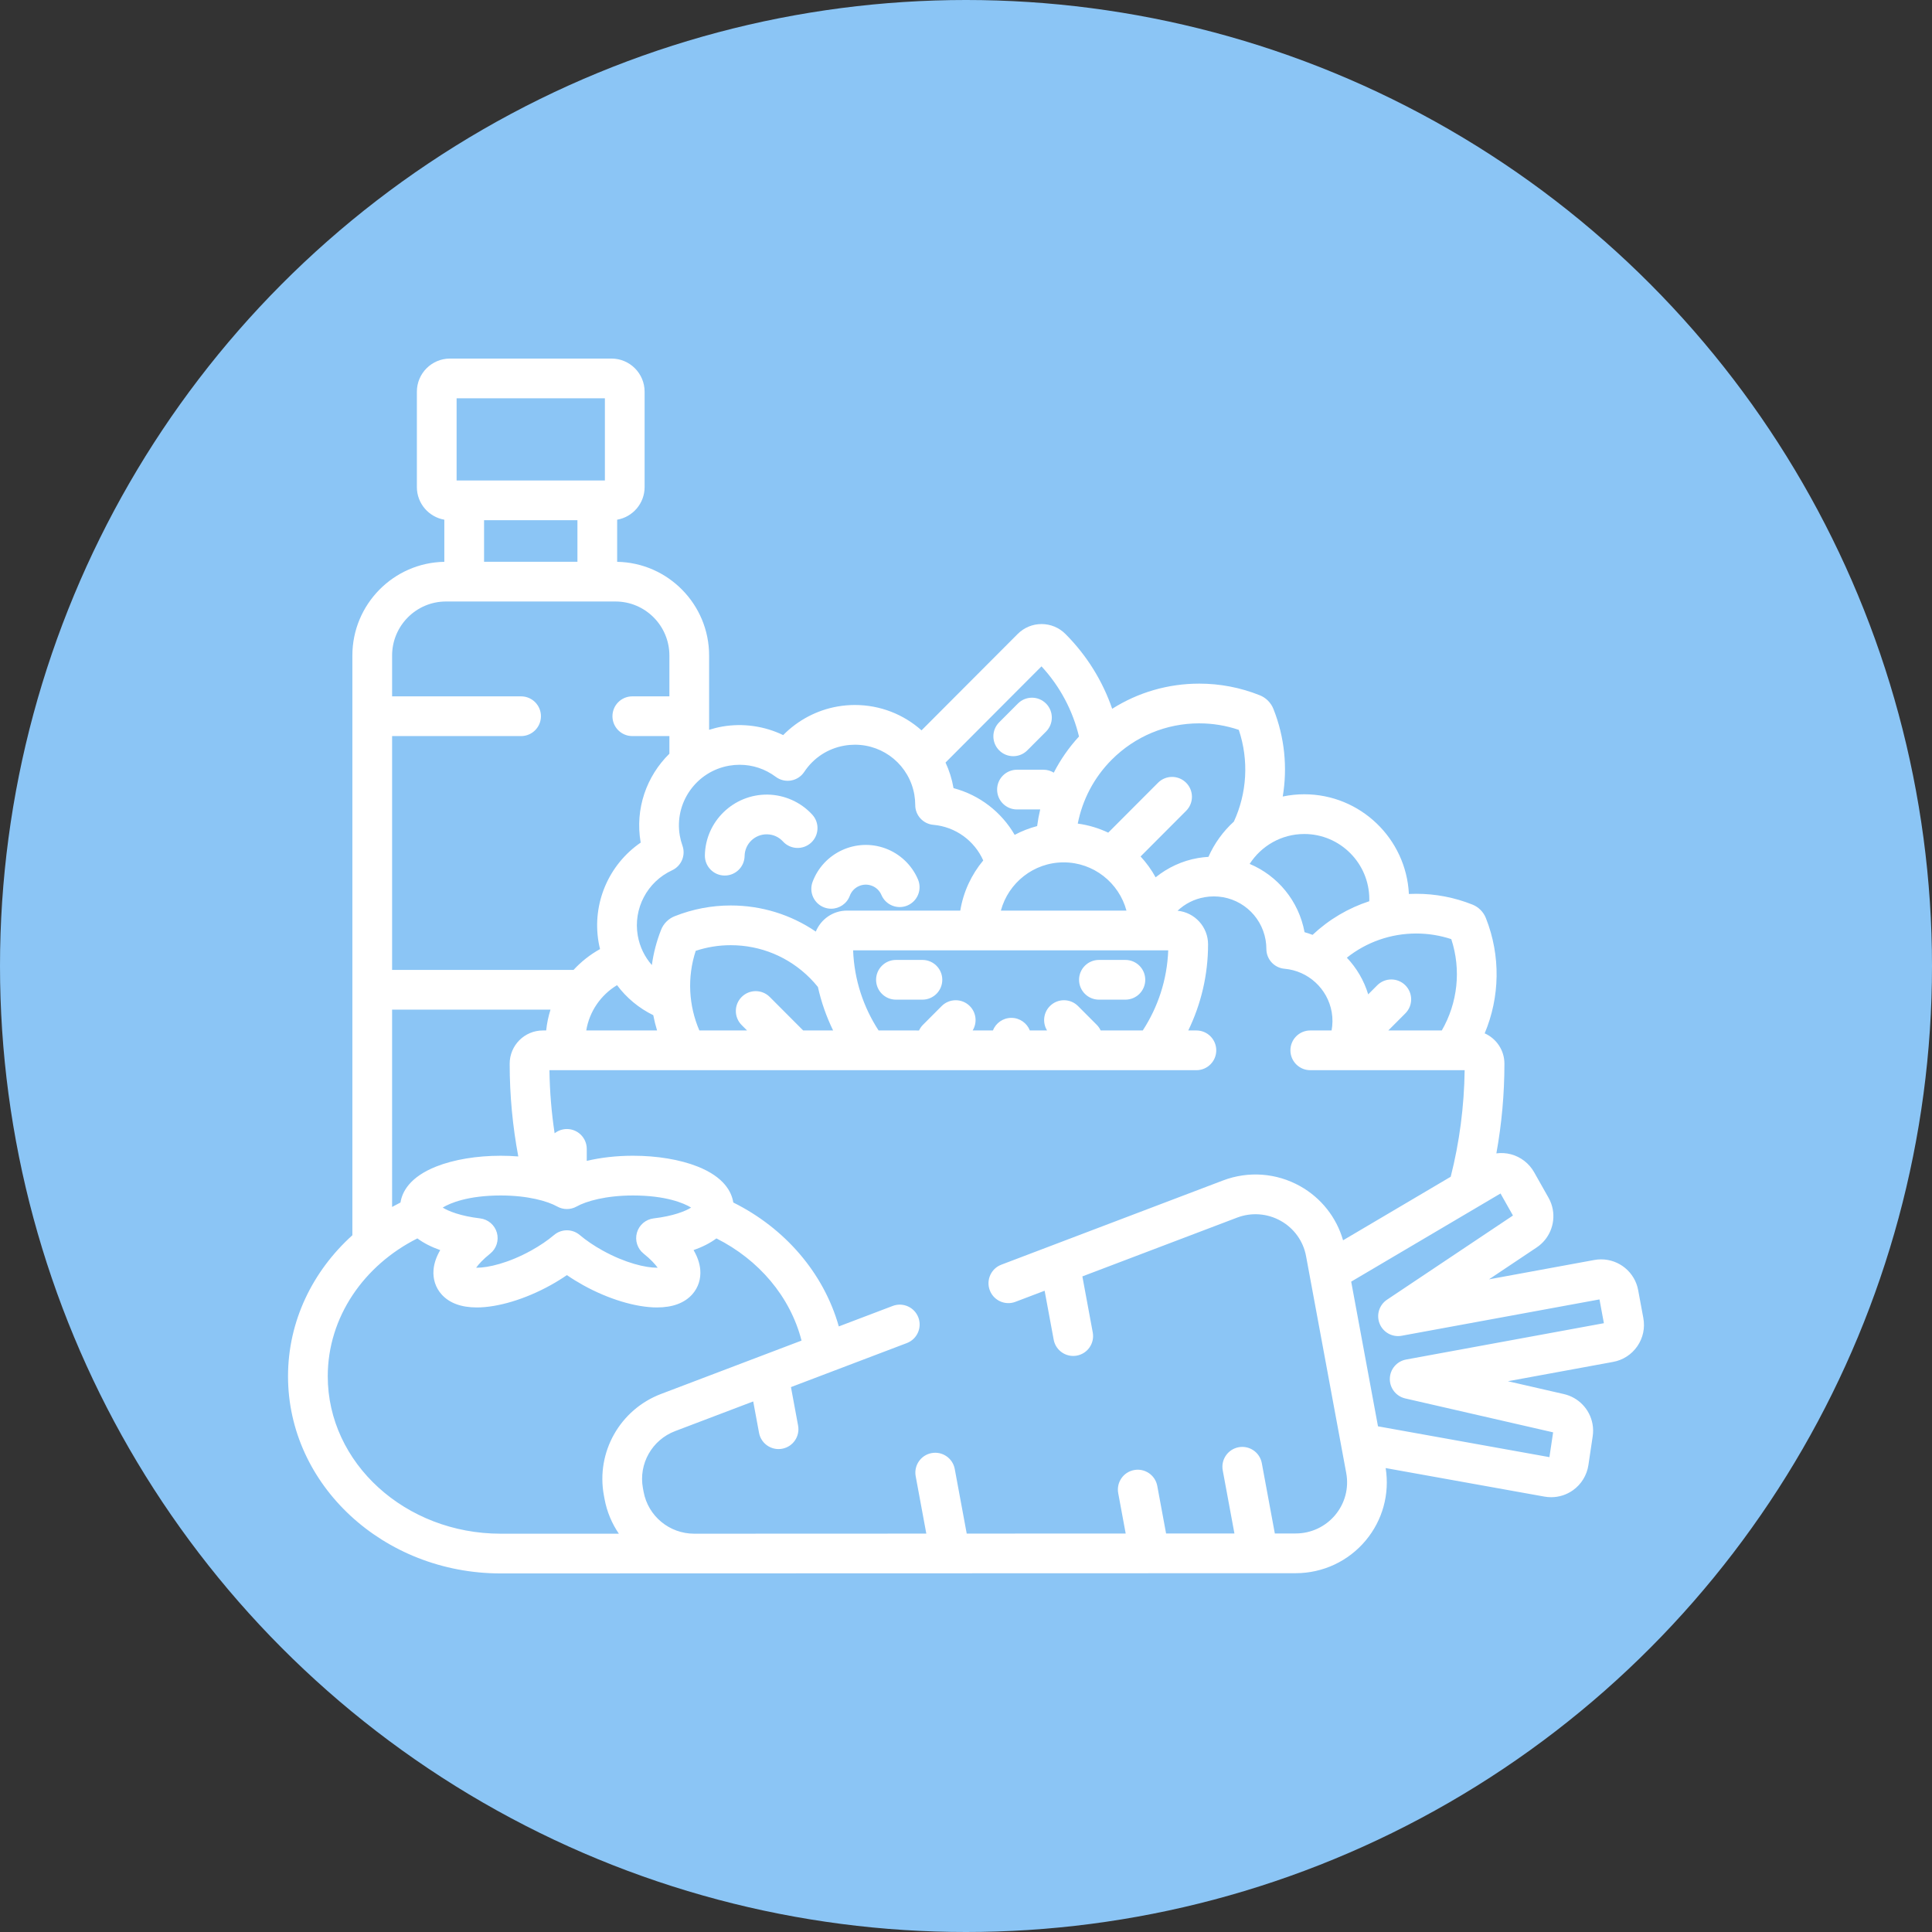 <?xml version="1.0" encoding="UTF-8"?>
<!DOCTYPE svg PUBLIC "-//W3C//DTD SVG 1.1//EN" "http://www.w3.org/Graphics/SVG/1.1/DTD/svg11.dtd">
<!-- Creator: CorelDRAW 2021 (64-Bit) -->
<svg xmlns="http://www.w3.org/2000/svg" xml:space="preserve" width="162.56mm" height="162.56mm" version="1.1" style="shape-rendering:geometricPrecision; text-rendering:geometricPrecision; image-rendering:optimizeQuality; fill-rule:evenodd; clip-rule:evenodd"
viewBox="0 0 16255.98 16255.98"
 xmlns:xlink="http://www.w3.org/1999/xlink"
 xmlns:xodm="http://www.corel.com/coreldraw/odm/2003">
 <rect x="0" y="0" width="16255.98" height="16255.98" fill="#333333" stroke="none"/>
 <defs>
  <style type="text/css">
   <![CDATA[
    .fil0 {fill:#8BC5F5}
    .fil1 {fill:white;fill-rule:nonzero}
   ]]>
  </style>
 </defs>
 <g id="Layer_x0020_1">
  <circle class="fil0" cx="8128" cy="8127.98" r="8128"/>
  <g id="_2084275354944">
   <g>
    <g>
     <path class="fil1" d="M6834.78 6854.85c-96.11,-105.19 -232.95,-166.8 -375.41,-169.01 -286.54,-3.68 -523.59,224.77 -528.45,511.08 -1.55,92.3 72,168.37 164.28,169.94 0.98,0.03 1.92,0.03 2.89,0.03 90.99,0 165.5,-72.98 167.03,-164.32 1.73,-102.26 85.77,-184.29 189.01,-182.52 51.54,0.8 99.06,22.19 133.85,60.25 62.26,68.16 167.99,72.93 236.12,10.67 68.15,-62.25 72.94,-167.98 10.68,-236.12z"/>
    </g>
   </g>
   <g>
    <g>
     <path class="fil1" d="M7723.92 7399.51c-51.23,-120.41 -150.95,-215.45 -273.66,-260.76 -246.76,-91.03 -521.86,35.48 -613.28,281.95 -32.11,86.55 12.03,182.73 98.56,214.83 19.17,7.11 38.79,10.47 58.09,10.47 67.9,0 131.73,-41.68 156.72,-109.05 27.45,-74.03 110.18,-111.91 184.17,-84.61 37.2,13.73 66.25,41.42 81.78,77.97 36.12,84.92 134.3,124.55 219.19,88.4 84.97,-36.12 124.52,-134.25 88.43,-219.2z"/>
    </g>
   </g>
   <g>
    <g>
     <path class="fil1" d="M8801.06 5919.36c-65.33,-65.22 -171.16,-65.1 -236.34,0.25l-157.54 157.86c-65.21,65.33 -65.1,171.16 0.24,236.34 32.61,32.55 75.32,48.82 118.04,48.82 42.83,0 85.65,-16.36 118.31,-49.07l157.54 -157.86c65.2,-65.34 65.08,-171.16 -0.25,-236.34z"/>
    </g>
   </g>
   <g>
    <g>
     <path class="fil1" d="M7761.31 8076.91l-222.74 0c-92.32,0 -167.12,74.82 -167.12,167.11 0,92.3 74.8,167.12 167.12,167.12l222.74 0.01c92.32,0 167.12,-74.82 167.12,-167.11 0,-92.31 -74.8,-167.13 -167.12,-167.13z"/>
    </g>
   </g>
   <g>
    <g>
     <path class="fil1" d="M9469.19 8076.91l-222.77 0c-92.32,0 -167.12,74.82 -167.12,167.11 0,92.3 74.83,167.12 167.12,167.12l222.77 0.01c92.29,0 167.11,-74.82 167.11,-167.11 0,-92.31 -74.82,-167.13 -167.11,-167.13z"/>
    </g>
   </g>
   <g>
    <g>
     <path class="fil1" d="M13827.15 11090.32l-43.52 -234.91c-27.73,-150.1 -158.8,-259.03 -311.65,-259.03 -19.19,0 -38.53,1.76 -57.55,5.25l-885.99 162.75 401.23 -268.22c105.15,-70.28 158.29,-196 135.37,-320.72 -6.37,-34.16 -18.31,-66.94 -35.61,-97.62l-121.42 -215.01c-41.6,-73.86 -112.56,-128.75 -194.45,-150.5 -40.11,-10.69 -82.05,-13.07 -122.96,-7.76 44.68,-246.58 67.71,-498.43 67.71,-754.8 0,-113.75 -68.41,-211.65 -166.12,-255.12 127.68,-303.68 136.4,-651.34 10.19,-969.71 -10.24,-25.89 -25.43,-49 -45.11,-68.7 -19.51,-19.52 -42.36,-34.61 -68.27,-45.02 -151.24,-60.23 -310.18,-90.76 -472.44,-90.76 -20.74,0 -41.39,0.54 -61.98,1.51 -23.16,-466.45 -409.21,-838.83 -880.5,-838.83 -62.06,0 -122.57,6.6 -181.03,18.89 40.6,-242.89 16.7,-496.99 -77.9,-735.55 -10.16,-26.23 -25.43,-49.76 -46.17,-70.83 -19.96,-19.97 -43.38,-35.36 -69.37,-45.68 -162.91,-64.9 -334.14,-97.79 -508.93,-97.79 -263.3,0 -515.16,74.03 -732.6,211.65 -79.44,-230.11 -210.44,-446.15 -393.48,-629.6 -53.61,-53.7 -124.92,-83.3 -200.79,-83.3 -75.88,0 -147.18,29.6 -200.86,83.34l-809.16 811.02c-149.74,-133.57 -346.79,-213.41 -560.67,-213.41 -48.54,0 -97.54,4.25 -145.65,12.64 -174.31,30.34 -334.73,115.67 -457.72,240.63 -157.7,-76.1 -338.35,-102.06 -511.96,-71.84 -38.19,6.64 -75.25,15.99 -111.22,27.41l0 -624.95c0,-430.37 -345.9,-781.14 -773.78,-788.54l0.03 -354.42c130.98,-22.66 230.99,-136.83 230.99,-274.17l0 -803.07c0,-153.58 -124.95,-278.53 -278.54,-278.53l-1359.08 0c-153.59,0 -278.54,124.95 -278.54,278.53l0 803.07c0,137.34 100.01,251.51 230.99,274.17l0 354.38c-427.88,7.38 -773.77,358.13 -773.77,788.54l0 4877.7c-333.67,301.35 -541.39,721.8 -541.39,1186.76 0,914.63 802.75,1658.76 1789.5,1658.76l6689.12 -1.95c228.32,-0.09 443.04,-100.43 589.08,-275.27 142.25,-170.2 202.72,-391.27 167.88,-609.3l1336.04 240.1c18.49,3.32 37.43,5.02 56.22,5.02 66.62,0 130.47,-20.45 184.52,-59.1 69.5,-49.64 116.54,-126.5 129.09,-210.8l36.18 -242.81c5.22,-34.79 4.63,-69.81 -1.72,-104.15 -23,-124.16 -117.55,-222.68 -240.88,-250.93l-470.91 -108.02 885.11 -162.6c83.47,-15.34 155.89,-62.2 203.94,-131.96 47.96,-69.6 65.88,-153.69 50.5,-236.84zm-1910.56 -3235.67c100.6,0 199.52,15.94 294.63,47.33 85,258.8 53.17,537.93 -79.9,768.52l-450.22 0 143.66 -144c65.2,-65.32 65.07,-171.16 -0.29,-236.35 -65.35,-65.2 -171.18,-65.09 -236.34,0.26l-76.01 76.19c-35.63,-117.32 -97.84,-222.37 -179.62,-308.53 165.88,-131.71 369.5,-203.42 584.09,-203.42zm-942.49 -837.31c301.82,0 547.37,246.27 547.37,548.99 0,5.62 -0.27,11.17 -0.43,16.73 -176.17,57.3 -338.55,153 -477.03,282.98 -22.04,-8.36 -44.4,-16.1 -67.34,-22.46 -48.89,-264.1 -226.87,-475.78 -461.98,-574.65 97.57,-151.19 266.89,-251.59 459.41,-251.59zm-883.42 -930.95c113.52,0 225.06,18.36 332.55,54.69 86.39,256.87 68.75,532.8 -41.33,771.81 -90.5,82.43 -163.91,183.37 -214.1,296.83 -29.83,1.74 -59.68,5.05 -89.16,10.16 -130.96,22.8 -253.07,79.62 -355.26,162.03 -34.85,-63.73 -77.52,-122.54 -126.42,-175.48l383.25 -384.12c65.21,-65.33 65.07,-171.16 -0.29,-236.34 -65.33,-65.2 -171.16,-65.09 -236.35,0.26l-418.88 419.84c-79.7,-37.68 -165.86,-63.88 -256.39,-76.14 39.1,-199.44 135.89,-387.35 285.57,-537.4 196.98,-197.42 458.65,-306.14 736.81,-306.14zm-1280.61 2584.11l-144.87 0c-24.4,-62.08 -84.72,-106.09 -155.46,-106.09 -70.75,0 -131.08,44.03 -155.47,106.09l-170.42 0c39.58,-64.44 31.58,-149.83 -24.3,-205.58 -65.32,-65.21 -171.16,-65.09 -236.35,0.25l-157.52 157.86c-14.15,14.17 -25.03,30.33 -33.03,47.49l-340.15 -0.02c-127.39,-195.49 -205.13,-426.23 -214.34,-674.47l2651.39 0c-9.21,248.23 -86.95,478.98 -214.34,674.47l-353.98 0c-7.97,-17.15 -18.89,-33.34 -33.03,-47.51l-157.49 -157.86c-65.22,-65.32 -171,-65.49 -236.34,-0.26 -55.9,55.76 -63.9,141.16 -24.3,205.63zm-388.68 -1008.71c62.99,-233.45 275.95,-405.73 528.33,-405.73 252.39,0 465.35,172.3 528.35,405.73l-1056.68 0zm341.74 -2054.98c158.97,171.81 264.08,375.78 315.62,590.19 -85.31,92.71 -156.2,195.18 -212.11,304.21 -25.38,-15.56 -55.12,-24.66 -87.06,-24.66l-222.69 0c-92.3,0 -167.12,74.82 -167.12,167.11 0,92.3 74.82,167.12 167.12,167.12l195.35 0.01c-10.98,46.16 -19.51,92.86 -25.71,139.92 -66.37,17.43 -129.74,42.25 -189.06,73.85 -111.39,-192.23 -295.85,-335.49 -514.4,-392.96 -0.06,-0.48 -0.16,-0.94 -0.25,-1.41 -13.1,-75.62 -35.96,-147.38 -67.14,-214.07l807.45 -809.31zm-3021.11 1508.04c-9.81,-27.41 -17.23,-55.54 -22.11,-83.75 -47.93,-276.33 138.36,-540.34 415.18,-588.54 29.19,-5.08 58.85,-7.66 88.12,-7.66 110.1,0 215.32,35.12 304.26,101.54 36.79,27.5 83.32,38.61 128.6,30.76 45.28,-7.86 85.32,-34 110.72,-72.3 78.45,-118.34 198.5,-196.88 337.99,-221.16 29.26,-5.1 58.98,-7.66 88.33,-7.66 247.6,0 458.05,177.15 500.34,421.27 4.85,27.96 7.35,57.1 7.4,86.64 0.16,86.5 66.31,158.61 152.51,166.18 186.84,16.42 345.9,134.02 419.64,299.66 -98.72,118.48 -167.15,263.14 -193.14,421.95l-953.07 0.01c-118.51,0 -220.18,73.16 -262.58,176.69 -209.69,-142.81 -456.81,-219.76 -715.78,-219.76 -162.24,0 -321.19,30.56 -472.54,90.81 -25.66,10.26 -48.62,25.38 -68.18,44.94 -19.83,19.83 -35.05,43.07 -45.03,68.56 -38.47,97 -64.11,196.72 -77.97,297.06 -59.91,-68.19 -102.1,-152.97 -118.6,-248.12 -39.3,-226.76 79.39,-452.53 288.57,-549.05 78.61,-36.29 116.51,-126.58 87.34,-208.07zm498.21 1509.95l45.59 45.7 -401.38 0c-90.11,-209.06 -103.8,-447.03 -30.65,-670.2 95.24,-31.45 194.11,-47.35 294.64,-47.35 251.82,0 488.71,98.42 666.99,277.11 23.71,23.78 45.8,48.69 66.54,74.43 28.33,128.21 71.85,250.71 127.91,366l-251.86 -0.01 -281.15 -281.8c-65.22,-65.31 -171.05,-65.49 -236.34,-0.26 -65.36,65.22 -65.48,171.05 -0.29,236.38zm-711.72 45.7l-595.79 0c26.56,-161.89 123.94,-299.88 259.11,-381.26 80.02,107.2 184.46,193.88 304.79,252.6 8.51,43.36 18.97,86.35 31.89,128.66zm-1686.61 -5319.24l1247.66 0 0 691.65 -1247.66 0 0 -691.65zm1016.67 1025.89l0 349.7 -785.67 0 0 -349.7 785.67 0zm-1559.42 1816.33l1085.25 0c92.32,0 167.12,-74.83 167.12,-167.12 0,-92.29 -74.8,-167.12 -167.12,-167.12l-1085.25 -0.01 0 -343.52c0,-250.69 203.31,-454.63 453.21,-454.63l1426.75 0.02c249.92,0 453.24,203.93 453.24,454.62l0 343.52 -312.05 -0.01c-92.32,0 -167.12,74.83 -167.12,167.12 0,92.29 74.8,167.12 167.12,167.12l312.05 0.01 0 148.34c-191.49,187.73 -290.93,463.05 -241.82,746.24 0.09,0.56 0.2,1.14 0.29,1.72 -268.11,183.95 -410.97,510.98 -354.08,839.27 3.32,19.17 7.49,38.02 12.03,56.67 -83.5,46.04 -158.48,105.5 -222.74,175.06l-1526.88 0 0 -1967.3zm-0.03 2301.52l0 0 1332.85 0c-17.74,56.33 -30.25,114.96 -36.37,175.5l-28.16 0c-153.82,0 -278.99,125.26 -278.99,279.21 0,265.38 24.67,525.89 72.47,780.76 -48.02,-3.86 -97.27,-5.93 -147.35,-5.93 -202.11,0 -394.68,32.07 -542.17,90.31 -225.62,89.09 -287.98,215.59 -301.61,303.12 -23.9,11.9 -47.4,24.47 -70.65,37.32l-0.02 -1660.29zm2116.26 2053.07c60.19,48.14 96.98,89.08 118.31,118.62 -2.01,0.02 -4.1,0.05 -6.21,0.05 -94.59,0 -264.55,-38.13 -457.81,-145.11 -71.96,-39.87 -138.25,-84.9 -191.72,-130.2 -62.35,-52.83 -153.78,-52.79 -216.08,0.02 -53.48,45.35 -119.76,90.36 -191.64,130.14 -193.3,107.03 -363.25,145.16 -457.83,145.16 -2.16,0 -4.23,-0.03 -6.26,-0.05 21.29,-29.52 58.09,-70.49 118.3,-118.66 52.62,-42.11 74.79,-111.73 56.23,-176.5 -18.58,-64.79 -74.26,-112.11 -141.21,-119.95 -163.09,-19.12 -266.22,-60.64 -314.51,-90.85 60.5,-37.68 213.45,-101.93 488.69,-101.93 227.96,0 394.56,47.94 474.48,92.81 50.83,28.52 112.79,28.52 163.63,0.02 79.95,-44.88 246.58,-92.8 474.54,-92.8 275.26,0 428.18,64.27 488.66,101.92 -48.26,30.25 -151.41,71.74 -314.55,90.85 -66.96,7.86 -122.65,55.15 -141.2,119.97 -18.65,64.78 3.52,134.39 56.18,176.49zm-334.32 2034.13l5.75 30.97c19.88,107.34 61.79,205.85 120.36,291.52l-994.19 0c-802.41,0 -1455.25,-594.16 -1455.25,-1324.52 0,-499.12 305.01,-934.45 754.15,-1160.17 51.58,38.51 115.9,71.71 192.2,98.5 -30.26,51.68 -51.34,107.25 -56.31,165.2 -6.6,77.06 16.98,150.24 66.45,206.08 65.36,73.8 165.67,111.22 298.18,111.22 176.58,0 408.25,-69.9 619.72,-186.99 48.69,-26.93 94.73,-55.39 137.83,-85.11 43.07,29.7 89.11,58.15 137.82,85.14 211.46,117.05 443.15,186.93 619.72,186.96l0 0c132.46,0 232.77,-37.42 298.1,-111.2 49.5,-55.85 73.09,-129.03 66.47,-206.1 -4.97,-57.95 -26.05,-113.52 -56.31,-165.2 76.3,-26.81 140.63,-60.02 192.21,-98.5 356.19,179.02 621.61,489.9 716.25,859.86l-1182.02 449.02c-345.98,131.49 -548.33,490.33 -481.13,853.32zm6153.6 165.21c-82.4,98.67 -203.69,155.27 -332.72,155.32l-175.41 0.06 -109.59 -591.73c-16.82,-90.75 -103.97,-150.77 -194.78,-133.9 -90.73,16.81 -150.7,104 -133.9,194.75l98.35 530.99 -575.04 0.23 -74.09 -400.14c-16.82,-90.76 -104,-150.7 -194.78,-133.91 -90.73,16.81 -150.7,104 -133.9,194.76l62.83 339.41 -1337.54 0.51 -100.68 -543.44c-16.84,-90.75 -103.97,-150.69 -194.78,-133.88 -90.76,16.81 -150.7,104.03 -133.9,194.78l89.42 482.68 -1952.99 0.76c-0.05,0 -0.08,0 -0.13,0 -208.84,0 -387.82,-148.18 -425.66,-352.43l-5.75 -30.96c-37.77,-204.03 76.27,-405.85 271.19,-479.92l656.84 -249.53 48.94 264.1c14.91,80.46 85.14,136.71 164.11,136.71 10.12,0 20.36,-0.93 30.65,-2.83 90.74,-16.82 150.68,-104.02 133.86,-194.78l-60.02 -323.84 975 -370.4c86.28,-32.77 129.66,-129.31 96.88,-215.59 -32.77,-86.3 -129.42,-129.66 -215.56,-96.88l-453.71 172.36c-127.27,-450.64 -454.26,-827.07 -887.86,-1042.73 -13.62,-87.52 -75.99,-214.03 -301.59,-303.11 -147.49,-58.25 -340.06,-90.31 -542.16,-90.31 -139.1,0 -271.93,15.36 -389.18,43.32l0 -100.94c0,-92.3 -74.8,-167.12 -167.11,-167.12 -39.02,0 -74.8,13.46 -103.26,35.87 -26.37,-174.32 -41.12,-351.38 -43.56,-530.94l5443.53 -0.01c92.32,0 167.12,-74.82 167.12,-167.12 0,-92.29 -74.8,-167.11 -167.12,-167.11l-68.38 -0.02c106.43,-219.17 166.54,-464.92 166.54,-724.63 0,-147.45 -112.82,-268.92 -256.59,-282.7 62.6,-59.03 140.72,-98.83 227.81,-114.01 25.51,-4.43 51.4,-6.68 76.98,-6.68 215.77,0 399.12,154.35 435.95,366.97 4.25,24.62 6.44,50.02 6.46,75.54 0.11,86.55 66.29,158.69 152.51,166.28 199.72,17.54 363.13,167.74 397.37,365.27 9.09,52.51 7.96,104.35 -1.16,153.95l-179.31 0.01c-92.32,0 -167.12,74.83 -167.12,167.12 0,92.29 74.8,167.12 167.12,167.12l1298.94 0.01c-4.14,306.58 -43.63,606.04 -117.27,896.59l-905.73 534.67c-55.39,-192.8 -184.15,-356.33 -361.54,-455.63 -198.98,-111.34 -435.42,-128.75 -648.66,-47.75l-1865.35 708.65c-86.3,32.78 -129.66,129.31 -96.89,215.59 32.78,86.31 129.4,129.63 215.57,96.89l245.74 -93.34 76.29 411.94c14.91,80.46 85.15,136.72 164.14,136.72 10.09,0 20.35,-0.93 30.64,-2.83 90.74,-16.81 150.7,-103.99 133.91,-194.75l-87.38 -471.74 1301.98 -494.61c120.65,-45.82 254.3,-35.99 366.77,26.96 112.27,62.82 190.02,171.11 213.38,297.05l338.1 1825.33c23.3,125.89 -10.5,254.53 -92.77,352.97zm596.3 -1308.16c-77.97,14.33 -135.13,81.45 -136.89,160.71 -1.73,79.26 52.46,148.82 129.72,166.54l1244.28 285.4 -31.08 208.56 -1442.47 -259.23 -225.49 -1217.42 1256.42 -741.68 104.67 185.34 -1059.74 708.41c-65.89,44.05 -91.78,128.32 -61.97,201.78 29.79,73.44 107.11,115.87 185.06,101.54l1664.69 -305.79 37.08 200.11 -1664.28 305.73z"/>
    </g>
   </g>
   <g>
   </g>
   <g>
   </g>
   <g>
   </g>
   <g>
   </g>
   <g>
   </g>
   <g>
   </g>
   <g>
   </g>
   <g>
   </g>
   <g>
   </g>
   <g>
   </g>
   <g>
   </g>
   <g>
   </g>
   <g>
   </g>
   <g>
   </g>
   <g>
   </g>
  </g>
 </g>
</svg>
